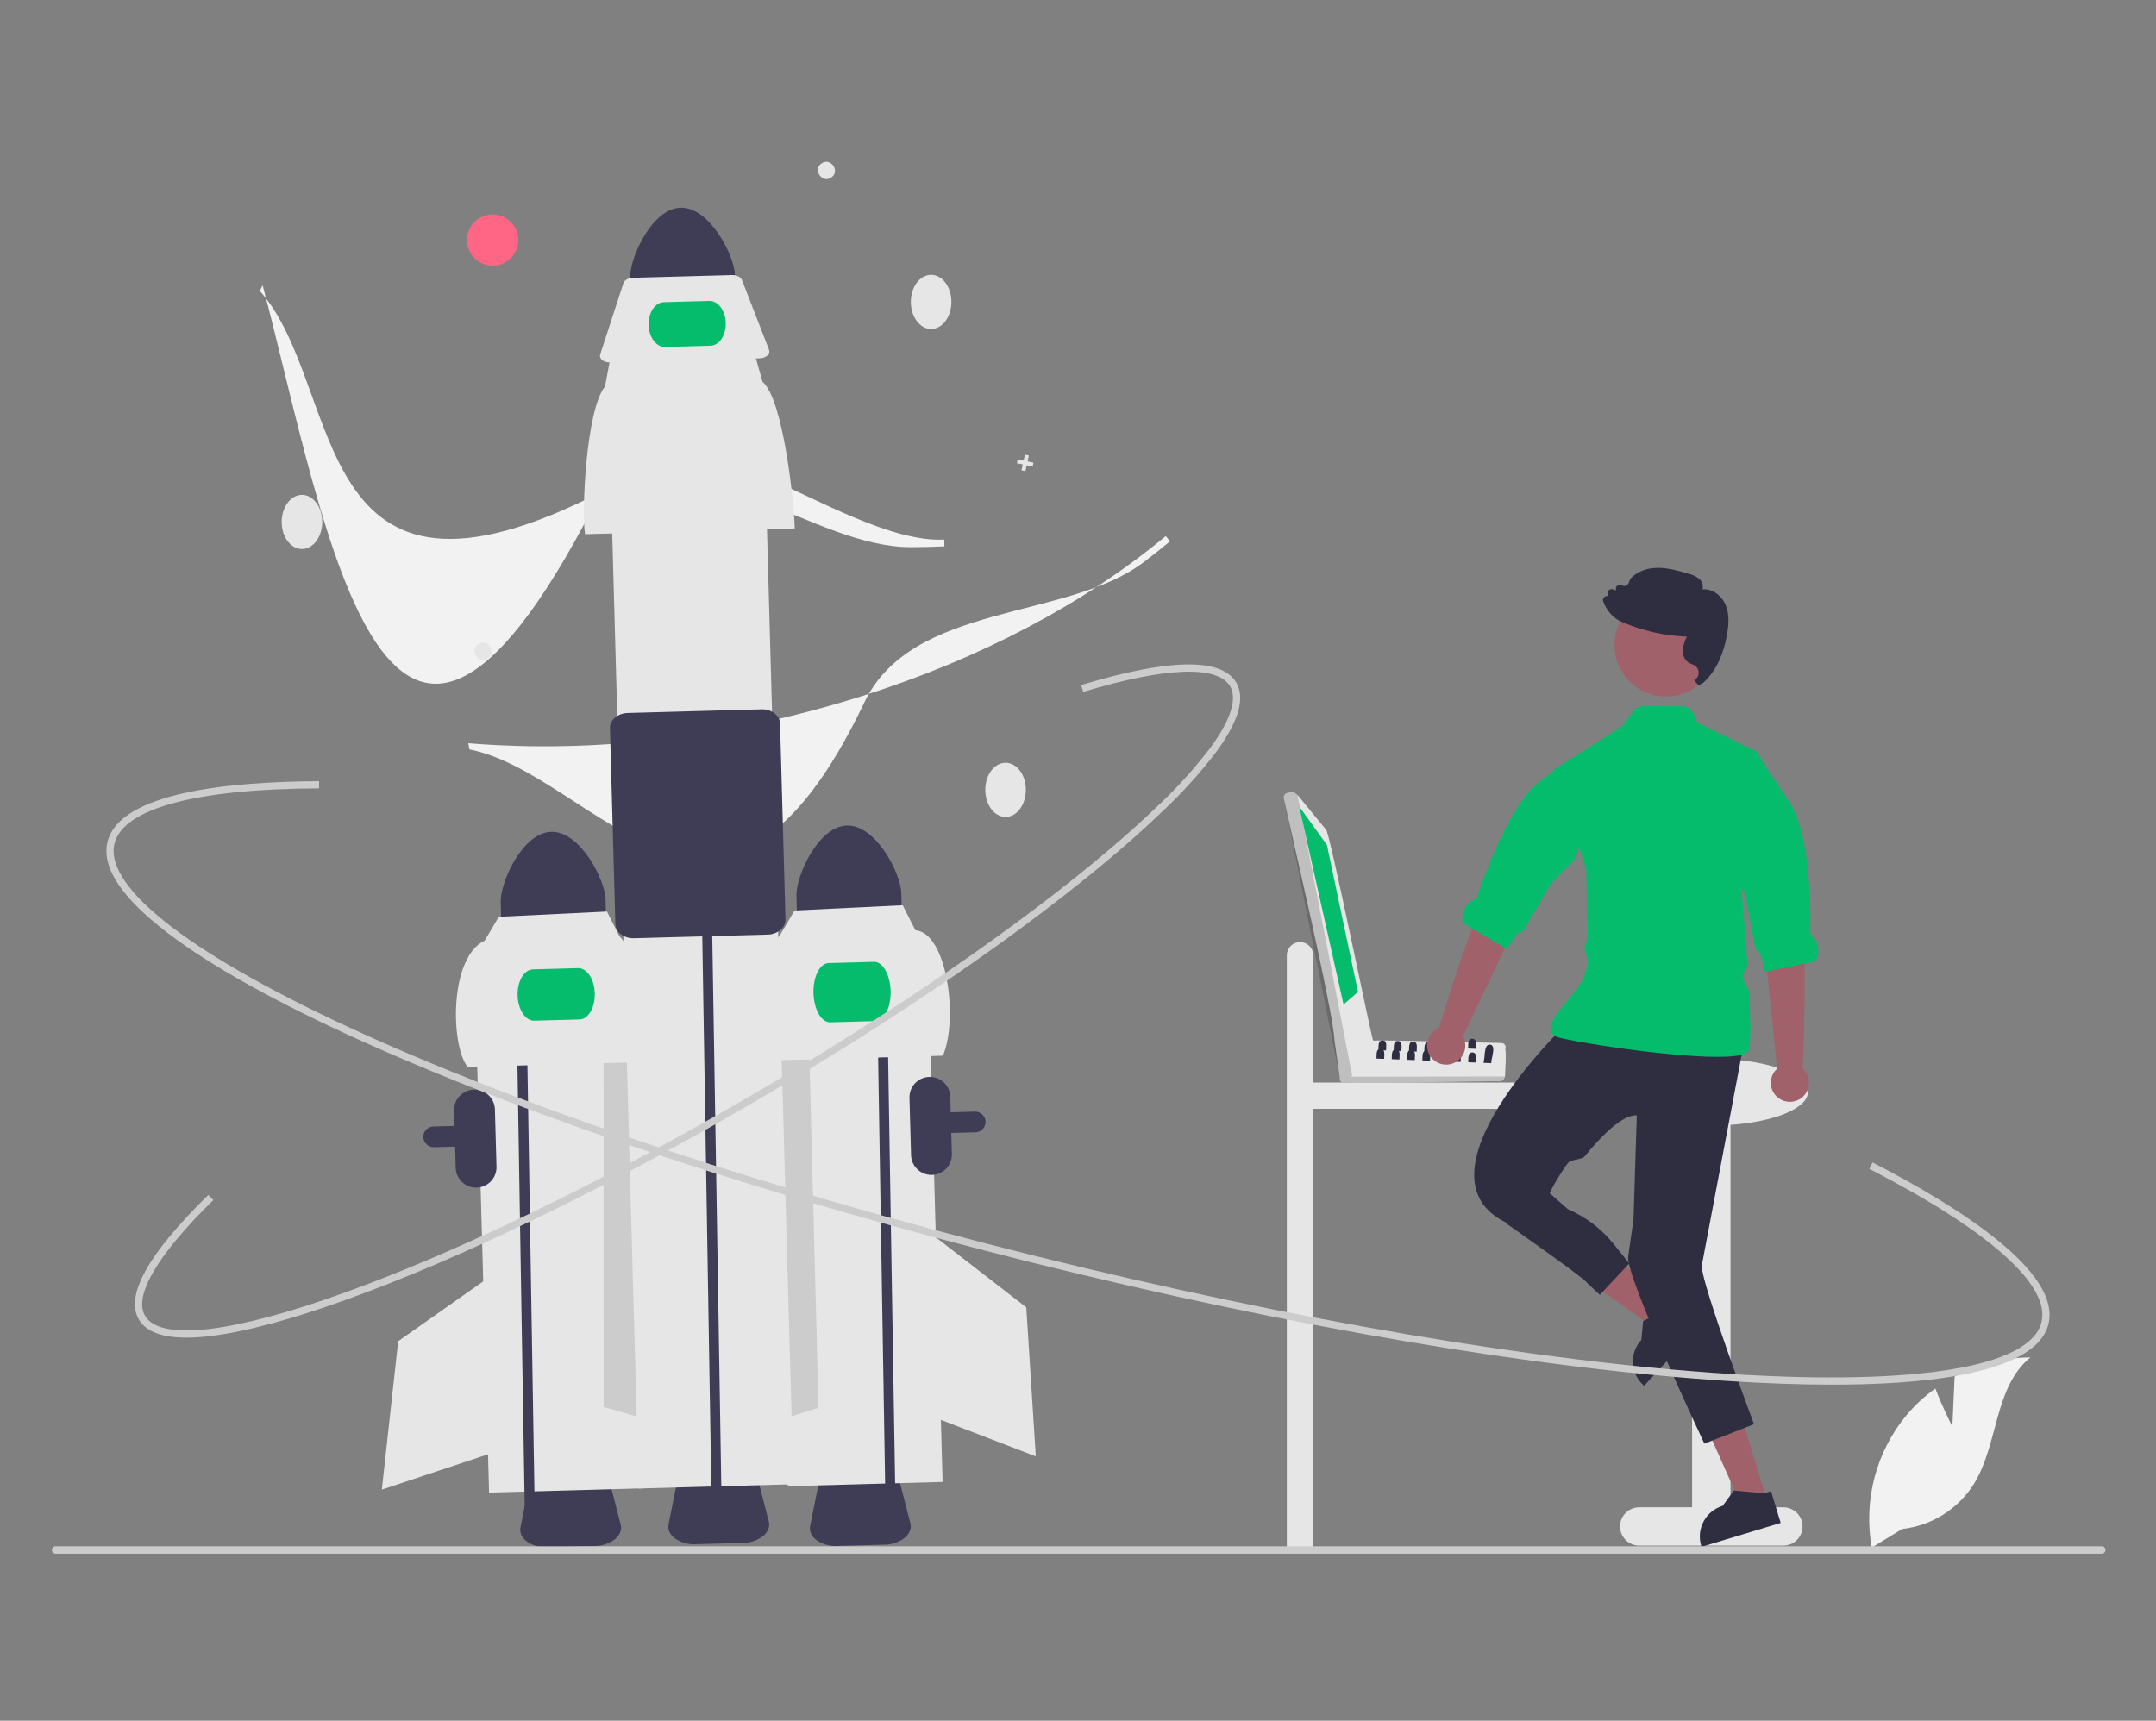 <svg width="803" height="641" viewBox="0 0 803 641" fill="none" xmlns="http://www.w3.org/2000/svg">
<rect x="0" y="0" width="803" height="641" fill="#808080" stroke="none"/>
<g clip-path="url(#clip0_1122_239)">
<path d="M484.193 350.957C485.497 350.957 486.749 351.473 487.671 352.392C488.594 353.312 489.112 354.558 489.112 355.858V403.268H583.472C584.777 403.268 586.028 403.785 586.951 404.704C587.873 405.623 588.391 406.869 588.391 408.169C588.391 409.469 587.873 410.715 586.951 411.635C586.028 412.554 584.777 413.07 583.472 413.07H489.112V577.026H479.273V355.858C479.273 354.558 479.792 353.312 480.714 352.392C481.637 351.473 482.888 350.957 484.193 350.957V350.957Z" fill="#E6E6E6"/>
<path d="M221.598 575.912L203.859 576.4C201.165 576.538 198.499 575.794 196.27 574.28C194.343 572.853 193.46 570.923 193.847 568.985L197.338 551.509C197.996 548.212 202.051 545.719 206.979 545.584L216.775 545.314C221.704 545.179 225.891 547.444 226.731 550.7L231.184 567.958C231.678 569.872 230.903 571.847 229.058 573.378C226.916 575.012 224.296 575.902 221.598 575.912V575.912Z" fill="#3F3D56"/>
<path d="M329.488 575.416L311.75 575.904C309.056 576.042 306.39 575.298 304.16 573.784C302.234 572.357 301.35 570.427 301.738 568.489L305.228 551.013C305.886 547.716 309.942 545.223 314.87 545.088L324.666 544.818C329.595 544.683 333.782 546.948 334.621 550.204L339.075 567.462C339.569 569.376 338.793 571.351 336.949 572.882C334.806 574.516 332.186 575.406 329.488 575.416V575.416Z" fill="#3F3D56"/>
<path d="M160.005 427.049C159.195 426.701 158.528 426.088 158.115 425.311C157.702 424.535 157.567 423.64 157.734 422.777C157.9 421.914 158.357 421.133 159.03 420.564C159.702 419.994 160.549 419.671 161.432 419.647L363.092 414.099C363.601 414.085 364.107 414.171 364.582 414.352C365.057 414.532 365.492 414.805 365.861 415.153C366.231 415.501 366.528 415.918 366.735 416.381C366.943 416.843 367.057 417.342 367.071 417.849V417.849C367.098 418.872 366.717 419.863 366.011 420.606C365.306 421.35 364.333 421.783 363.306 421.813L363.306 421.813L161.645 427.36C161.082 427.377 160.522 427.271 160.005 427.049Z" fill="#3F3D56"/>
<path d="M234.425 360.539L176.781 362.125L182.155 556.019L239.8 554.433L234.425 360.539Z" fill="#E6E6E6"/>
<path d="M235.886 357.055L224.805 387.127L224.815 524.137L238.317 527.995L235.886 357.055Z" fill="#CCCCCC"/>
<path d="M205.302 309.867C194.518 310.172 186.29 328.765 186.488 336.021L186.852 349.157L225.901 348.083L225.537 334.947C225.333 327.691 216.087 309.578 205.302 309.867Z" fill="#3F3D56"/>
<path d="M177.53 442.421C175.515 442.474 173.561 441.729 172.097 440.349C170.633 438.969 169.778 437.066 169.72 435.059L169.128 413.682C169.072 411.674 169.82 409.726 171.205 408.267C172.591 406.808 174.502 405.957 176.518 405.901C178.533 405.846 180.488 406.59 181.953 407.971C183.417 409.352 184.271 411.255 184.327 413.263L184.92 434.641C184.973 436.648 184.225 438.595 182.84 440.053C181.454 441.512 179.545 442.363 177.53 442.421Z" fill="#3F3D56"/>
<path d="M192.156 362.583L191.883 348.455L195.602 348.363L195.875 362.446L199.246 567.7L195.526 567.802" fill="#3F3D56"/>
<path d="M241.033 395.62L174.186 397.459C167.801 389.702 167.221 356.655 180.546 350.365L185.771 341.526L226.058 339.566L230.766 348.874C237.394 354.493 240.812 387.334 241.033 395.62Z" fill="#E6E6E6"/>
<path d="M215.873 379.77L198.969 380.235C195.707 380.325 192.933 376.109 192.787 370.838C192.641 365.567 195.177 361.205 198.439 361.115L215.343 360.65C218.605 360.56 221.379 364.776 221.525 370.047C221.671 375.318 219.135 379.681 215.873 379.77Z" fill="#05BC6C"/>
<path d="M183.144 475.109L148.298 499.632L142.211 554.922L182.86 541.392L183.144 475.109Z" fill="#E6E6E6"/>
<path d="M345.699 358.164L288.055 359.75L293.429 553.644L351.073 552.058L345.699 358.164Z" fill="#E6E6E6"/>
<path d="M289.438 357.703L301.298 387.479L304.857 524.443L291.46 528.648L289.438 357.703Z" fill="#CCCCCC"/>
<path d="M374.524 304.332C378.697 304.332 382.08 299.813 382.08 294.238C382.08 288.664 378.697 284.145 374.524 284.145C370.351 284.145 366.969 288.664 366.969 294.238C366.969 299.813 370.351 304.332 374.524 304.332Z" fill="#E6E6E6"/>
<path d="M315.451 307.523C304.667 307.828 296.438 326.422 296.636 333.677L297 346.813L336.05 345.739L335.685 332.603C335.481 325.348 326.236 307.235 315.451 307.523Z" fill="#3F3D56"/>
<path d="M326.617 367.006L326.344 352.878L330.063 352.785L330.336 366.868L333.707 572.122L329.987 572.225" fill="#3F3D56"/>
<path d="M351.187 393.276L284.341 395.116C283.175 388.097 284.683 355.345 290.701 348.022L295.926 339.182L336.213 337.223L340.921 346.53C352.815 347.496 356.976 379.68 351.187 393.276Z" fill="#E6E6E6"/>
<path d="M326.104 380.377L309.199 380.842C305.937 380.931 303.145 376.053 302.977 369.969C302.808 363.885 305.325 358.861 308.587 358.771L325.492 358.306C328.754 358.216 331.546 363.094 331.714 369.178C331.883 375.263 329.366 380.287 326.104 380.377Z" fill="#05BC6C"/>
<path d="M348.549 460.938L382.235 487.017L385.782 542.528L345.797 527.163L348.549 460.938Z" fill="#E6E6E6"/>
<path d="M339.141 203.829C302.996 203.829 261.456 163.868 224.703 182.854C113.425 240.34 128.743 144.146 96.773 108.371L97.823 106.273C122.025 198.248 143.924 344.806 225.186 180.415C245.542 139.235 312.351 202.887 351.676 201.009L351.744 203.53C347.591 203.73 343.39 203.829 339.141 203.829Z" fill="#F2F2F2"/>
<path d="M425.897 209.482C397.084 231.224 339.752 224.356 321.96 261.598C268.092 374.359 222.006 288.462 174.841 279.173L174.406 276.87C221.622 280.772 272.268 274.718 320.867 259.363C364.786 245.488 403.97 224.847 434.181 199.695L435.763 201.664C432.574 204.321 429.285 206.927 425.897 209.482Z" fill="#F2F2F2"/>
<path d="M112.462 204.531C116.634 204.531 120.017 200.012 120.017 194.437C120.017 188.863 116.634 184.344 112.462 184.344C108.289 184.344 104.906 188.863 104.906 194.437C104.906 200.012 108.289 204.531 112.462 204.531Z" fill="#E6E6E6"/>
<path d="M346.798 122.554C350.97 122.554 354.353 118.035 354.353 112.461C354.353 106.886 350.97 102.367 346.798 102.367C342.625 102.367 339.242 106.886 339.242 112.461C339.242 118.035 342.625 122.554 346.798 122.554Z" fill="#E6E6E6"/>
<path d="M181.637 245.27C178.183 247.563 174.647 242.106 178.168 239.915C181.622 237.622 185.157 243.079 181.637 245.27Z" fill="#E6E6E6"/>
<path d="M309.535 66.165C306.081 68.458 302.546 63.001 306.066 60.809C309.52 58.517 313.056 63.974 309.535 66.165Z" fill="#E6E6E6"/>
<path d="M384.916 172.354L382.719 171.873L383.2 169.683L381.735 169.363L381.253 171.554L379.055 171.074L378.734 172.534L380.932 173.014L380.451 175.203L381.916 175.523L382.398 173.333L384.595 173.813L384.916 172.354Z" fill="#E6E6E6"/>
<path d="M183.486 98.964C188.773 98.964 193.059 94.694 193.059 89.427C193.059 84.16 188.773 79.891 183.486 79.891C178.2 79.891 173.914 84.16 173.914 89.427C173.914 94.694 178.2 98.964 183.486 98.964Z" fill="#FF6584"/>
<path d="M253.498 77.359C242.713 77.664 234.485 96.258 234.683 103.513L235.047 116.649L274.096 115.575L273.732 102.439C273.528 95.183 264.282 77.071 253.498 77.359Z" fill="#3F3D56"/>
<path d="M276.754 574.768L259.016 575.256C256.321 575.394 253.656 574.649 251.426 573.136C249.5 571.708 248.616 569.779 249.003 567.841L252.494 550.364C253.152 547.067 257.207 544.575 262.136 544.439L271.932 544.17C276.86 544.034 281.047 546.3 281.887 549.556L286.34 566.813C286.834 568.727 286.059 570.703 284.215 572.234C282.072 573.867 279.452 574.757 276.754 574.768V574.768Z" fill="#3F3D56"/>
<path d="M284.66 160.981L227.016 162.566L237.879 554.501L295.523 552.915L284.66 160.981Z" fill="#E6E6E6"/>
<path d="M261.593 350.7L261.32 336.572L265.039 336.48L265.312 350.563L268.683 555.817L264.963 555.919" fill="#3F3D56"/>
<path d="M296.007 196.851L217.902 199C216.54 190.799 218.302 152.531 225.333 143.974L227.26 133.761L281.19 132.277L284.011 142.232C291.756 148.797 295.749 187.169 296.007 196.851Z" fill="#E6E6E6"/>
<path d="M282.895 133.484L227.242 135.015C225.188 135.071 223.492 133.997 223.454 132.615C223.449 132.415 223.478 132.217 223.54 132.028L232.185 105.496C232.555 104.36 234.028 103.526 235.748 103.478L272.655 102.463C274.375 102.416 275.893 103.168 276.325 104.282L286.426 130.298C286.943 131.629 285.75 133.013 283.761 133.391C283.475 133.445 283.186 133.476 282.895 133.484V133.484Z" fill="#E6E6E6"/>
<path d="M232.738 348.897C232.235 348.682 231.76 348.409 231.324 348.081C230.698 347.644 230.18 347.069 229.812 346.402C229.443 345.734 229.232 344.992 229.196 344.231L227.174 271.272C227.09 268.252 230.058 265.711 233.79 265.608L283.612 264.238C287.344 264.134 290.447 266.509 290.532 269.529L292.554 342.488C292.56 343.25 292.391 344.003 292.059 344.689C291.728 345.376 291.243 345.978 290.643 346.449C289.312 347.529 287.653 348.129 285.937 348.151L236.116 349.521C234.958 349.56 233.805 349.347 232.738 348.897V348.897Z" fill="#3F3D56"/>
<path d="M264.619 128.788L247.715 129.253C244.453 129.343 241.695 125.671 241.567 121.07C241.44 116.468 243.99 112.65 247.252 112.56L264.157 112.095C267.419 112.006 270.177 115.677 270.305 120.279C270.432 124.881 267.881 128.699 264.619 128.788Z" fill="#05BC6C"/>
<path d="M664.201 561.51H644.524V419.048C660.983 417.873 673.353 412.851 673.353 406.834C673.353 399.945 657.136 394.359 637.13 394.359C617.124 394.359 600.906 399.945 600.906 406.834C600.906 412.909 613.517 417.967 630.214 419.079V561.51H610.537C608.639 561.51 606.819 562.261 605.477 563.598C604.135 564.935 603.381 566.748 603.381 568.638C603.381 570.529 604.135 572.342 605.477 573.679C606.819 575.016 608.639 575.767 610.537 575.767H664.201C666.099 575.767 667.919 575.016 669.261 573.679C670.603 572.342 671.357 570.529 671.357 568.638C671.357 566.748 670.603 564.935 669.261 563.598C667.919 562.261 666.099 561.51 664.201 561.51Z" fill="#E6E6E6"/>
<path d="M624.707 489.185L618.244 496.202L588 474.705L597.539 464.348L624.707 489.185Z" fill="#A0616A"/>
<path d="M608.177 507.704C608.24 509.273 608.616 510.815 609.282 512.238C609.947 513.662 610.89 514.94 612.055 515.998L612.339 516.262L620.816 507.058L633.178 493.635L624.052 485.289L622.404 487.082L622.232 487.267L614.02 491.137L612.28 491.961L611.982 492.099L611.327 499.107V499.114C610.256 500.266 609.426 501.619 608.885 503.094C608.345 504.569 608.104 506.136 608.177 507.704V507.704Z" fill="#2F2E41"/>
<path d="M658.194 559.188L649.047 561.957L633.977 528.125L647.477 524.039L658.194 559.188Z" fill="#A0616A"/>
<path d="M633.611 575.867L633.723 576.242L663.217 567.316L659.617 555.508L657.288 556.214L657.043 556.286L646.078 555.284L645.754 555.258L641.604 560.961C638.56 561.881 636.008 563.969 634.509 566.764C633.01 569.56 632.687 572.834 633.611 575.867H633.611Z" fill="#2F2E41"/>
<path d="M582.771 382.047C582.771 382.047 524.371 438.222 561.29 455.609H572.701C575.182 447.577 578.994 440.015 583.981 433.237C585.059 431.831 589.098 432.117 590.22 430.747C597.068 422.383 604.493 415.199 609.621 415.485L608.394 454.298L606.409 468.143C605.366 475.299 634.786 537.79 634.786 537.79L653.277 530.55C653.277 530.55 634.012 479.08 633.786 471.659L649.225 390.072L582.771 382.047Z" fill="#2F2E41"/>
<path d="M577.895 384.819C578.193 385.242 578.582 385.594 579.033 385.848C579.778 386.267 580.584 386.565 581.422 386.731C594.571 389.705 637.525 395.869 648.675 392.928C650.045 392.572 650.938 392.071 651.229 391.412C652.163 389.329 652.043 380.528 651.494 369.9C651.395 367.909 649.191 365.753 649.059 363.67C648.966 362.108 650.945 360.637 650.839 359.049C650.111 348.302 649.172 337.352 648.543 330.43C648.146 325.98 647.874 323.197 647.874 323.197L654.657 280.589L654.34 280.068L653.982 279.89L632.112 269.104L630.921 266.072C630.575 265.199 629.975 264.449 629.198 263.918C628.421 263.388 627.502 263.103 626.56 263.098L612.154 263.039C611.406 263.035 610.669 263.209 610.002 263.546C609.336 263.883 608.76 264.374 608.322 264.977L604.418 270.364L578.61 286.845L578.709 287.149L590.819 323.863L590.879 326.725V326.731L591.329 349.74L590.078 352.858L591.487 357.974C591.487 357.974 590.839 363.953 587.365 368.397C584.215 372.432 580.205 376.638 578.392 380.053V380.06C577.386 381.945 577.048 383.58 577.895 384.819Z" fill="#05BC6C"/>
<path d="M558.484 452.275L561.606 456.204C561.606 456.204 590.314 476.214 591.3 478.084L595.837 482.361L606.815 470.67L601.106 463.541C596.538 457.836 590.635 453.334 583.915 450.429V450.429L575.165 442.695L558.484 452.275Z" fill="#2F2E41"/>
<path d="M661.897 398.089L656.669 347.674L655.289 326.925L669.922 324.289C669.922 324.289 669.342 339.125 671.259 347.496C673.151 355.756 671.51 396.982 671.393 398.084C672.468 399.041 673.225 400.301 673.566 401.697C673.906 403.093 673.813 404.558 673.299 405.9C672.785 407.242 671.874 408.397 670.687 409.212C669.5 410.027 668.093 410.463 666.651 410.464C665.209 410.465 663.801 410.029 662.614 409.216C661.426 408.402 660.514 407.248 659.999 405.906C659.483 404.565 659.389 403.099 659.728 401.704C660.067 400.308 660.823 399.047 661.897 398.089V398.089Z" fill="#A0616A"/>
<path d="M644.469 321.737L648.545 330.426L649.968 333.452L653.799 353.441L655.712 355.465L657.359 361.999L658.134 361.841L672.096 358.96L676.166 358.122C677.083 356.6 677.445 354.808 677.189 353.051C676.934 351.293 676.077 349.678 674.763 348.477C674.485 348.227 674.254 347.983 674.26 347.752C674.492 333.848 673.638 308.459 665.929 298.01C663.481 294.694 662.012 291.391 659.874 289.083C659.867 289.077 659.867 289.07 659.861 289.07L654.66 280.586L654.342 280.065L653.985 279.887L644.469 321.737Z" fill="#05BC6C"/>
<path d="M620.488 259.466C631.074 259.466 639.656 250.916 639.656 240.37C639.656 229.823 631.074 221.273 620.488 221.273C609.902 221.273 601.32 229.823 601.32 240.37C601.32 250.916 609.902 259.466 620.488 259.466Z" fill="#A0616A"/>
<path d="M643.247 236.262C643.808 233.053 644.246 228.893 642.638 225.194C641.279 222.082 637.879 219.164 634.101 219.558C634.28 218.855 634.26 218.117 634.043 217.425C633.826 216.733 633.421 216.114 632.873 215.638C631.642 214.675 630.209 214.004 628.68 213.674C625.128 212.634 621.449 211.555 617.65 211.535C613.387 211.512 609.609 212.967 607.293 215.533L607.236 215.616L606.542 217.268C606.449 217.489 606.309 217.688 606.132 217.851C605.954 218.013 605.744 218.136 605.514 218.21C605.285 218.285 605.041 218.309 604.801 218.28C604.56 218.251 604.33 218.169 604.125 218.04C603.9 217.903 603.643 217.826 603.38 217.817C603.116 217.809 602.855 217.869 602.622 217.992C602.389 218.115 602.192 218.296 602.05 218.518C601.909 218.74 601.829 218.995 601.817 219.257L601.78 219.962L600.785 219.567C600.536 219.467 600.264 219.434 599.998 219.474C599.731 219.513 599.481 219.622 599.271 219.79C599.062 219.958 598.901 220.179 598.806 220.43C598.71 220.68 598.684 220.952 598.729 221.216L598.862 222.055C598.648 222.016 598.428 222.02 598.216 222.068C598.004 222.116 597.804 222.205 597.627 222.332C597.375 222.517 597.187 222.777 597.093 223.075C596.998 223.373 597.001 223.693 597.1 223.989C597.872 226.183 599.19 228.145 600.932 229.692C601.713 230.395 602.589 230.988 603.533 231.453C603.729 231.552 603.934 231.646 604.145 231.734C611.784 234.997 619.957 236.841 628.262 237.176C627.476 238.669 626.969 240.291 626.764 241.963C626.651 242.912 626.8 243.874 627.197 244.745C627.593 245.615 628.221 246.361 629.013 246.901C629.356 247.097 629.717 247.261 630.09 247.392C630.446 247.523 630.791 247.683 631.122 247.869C631.607 248.161 632.006 248.576 632.279 249.071C632.551 249.566 632.688 250.124 632.674 250.688C632.661 251.253 632.498 251.804 632.202 252.286C631.906 252.767 631.488 253.163 630.99 253.432C630.99 253.432 632.416 255.167 632.644 255.137C633.553 254.932 634.374 254.448 634.992 253.753C639.143 249.738 641.921 243.856 643.247 236.262Z" fill="#2F2E41"/>
<path d="M727.16 531.446L727.993 512.784C736.678 508.16 746.364 505.717 756.212 505.668C742.659 516.707 744.352 537.986 735.164 552.831C732.263 557.439 728.358 561.338 723.738 564.238C719.119 567.138 713.904 568.965 708.479 569.584L697.138 576.503C695.581 567.859 695.925 558.982 698.143 550.484C700.362 541.985 704.404 534.067 709.99 527.275C713.162 523.495 716.799 520.128 720.815 517.254C723.531 524.39 727.16 531.446 727.16 531.446Z" fill="#F2F2F2"/>
<path d="M784.188 577.392C784.189 577.574 784.153 577.754 784.084 577.922C784.014 578.09 783.912 578.243 783.783 578.372C783.654 578.5 783.5 578.602 783.331 578.672C783.163 578.741 782.982 578.776 782.799 578.776H20.717C20.349 578.776 19.995 578.63 19.735 578.37C19.474 578.111 19.328 577.759 19.328 577.392C19.328 577.025 19.474 576.673 19.735 576.413C19.995 576.154 20.349 576.008 20.717 576.008H782.799C782.982 576.007 783.163 576.043 783.331 576.112C783.5 576.181 783.654 576.283 783.783 576.412C783.912 576.541 784.014 576.693 784.084 576.862C784.153 577.03 784.189 577.21 784.188 577.392V577.392Z" fill="#CCCCCC"/>
<path d="M347.131 437.685C345.116 437.738 343.163 436.993 341.699 435.613C340.234 434.232 339.38 432.33 339.322 430.323L338.729 408.945C338.676 406.939 339.425 404.994 340.81 403.537C342.196 402.08 344.105 401.23 346.119 401.175C348.133 401.119 350.087 401.863 351.551 403.241C353.015 404.62 353.87 406.521 353.928 408.527L354.521 429.905C354.574 431.912 353.826 433.859 352.441 435.317C351.055 436.776 349.146 437.627 347.131 437.685V437.685Z" fill="#3F3D56"/>
<path d="M682.401 515.816C670.852 515.816 658.195 515.381 644.428 514.511C573.22 510.006 480.985 494.344 384.712 470.411C288.44 446.477 199.632 417.13 134.649 387.778C102.993 373.479 78.698 359.944 62.438 347.548C45.223 334.426 37.693 322.987 40.056 313.552C44.661 295.17 85.431 291.148 118.822 291.012L118.833 293.685C72.978 293.872 45.926 301.158 42.66 314.199C38.5 330.809 72.432 356.739 135.757 385.343C200.597 414.631 289.242 443.921 385.362 467.817C481.482 491.713 573.547 507.348 644.598 511.843C713.985 516.234 756.169 509.226 760.33 492.616C763.784 478.825 741.012 458.51 696.21 435.411L697.443 433.037C729.997 449.821 767.784 473.894 762.933 493.263C760.57 502.699 748.528 509.271 727.143 512.798C714.953 514.808 699.98 515.816 682.401 515.816Z" fill="#CCCCCC"/>
<path d="M69.469 498.3C60.304 498.3 54.347 496.032 51.71 491.522C46.51 482.628 55.219 467.023 77.595 445.141L79.474 447.048C58.689 467.376 49.652 482.692 54.028 490.176C56.797 494.91 65.037 496.607 77.862 495.081C90.595 493.567 107.468 489.053 128.014 481.666C170.311 466.458 223.378 440.805 277.438 409.432C331.497 378.06 380.072 344.726 414.217 315.571C420.775 309.971 426.728 304.582 431.908 299.558C438.708 293.123 444.982 286.157 450.669 278.727C458.328 268.367 460.913 260.388 458.144 255.653C453.52 247.745 434.096 248.489 403.445 257.75L402.667 255.192C435.551 245.257 454.997 244.959 460.463 254.308C463.859 260.116 461.291 268.866 452.83 280.312C447.056 287.86 440.685 294.936 433.78 301.473C428.559 306.537 422.565 311.963 415.963 317.601C381.699 346.858 332.983 380.291 278.788 411.742C224.593 443.193 171.37 468.92 128.925 484.181C108.188 491.637 91.115 496.197 78.18 497.735C75.29 498.094 72.381 498.283 69.469 498.3V498.3Z" fill="#CCCCCC"/>
<path d="M559.193 388.548C552.562 388.417 516.942 387.398 511.1 387.649C510.77 386.496 499.697 400.634 499.428 400.722C499.248 400.91 499.117 401.14 499.046 401.39C498.975 401.64 498.965 401.903 499.018 402.158C499.071 402.412 499.186 402.65 499.351 402.851C499.517 403.052 499.728 403.211 499.969 403.312C500.619 403.706 558.044 402.648 558.74 402.786C559.041 402.781 559.334 402.692 559.586 402.528C559.839 402.365 560.039 402.133 560.165 401.861L560.549 401.004C560.589 399.539 561.07 392.051 560.638 390.771C560.744 390.53 560.789 390.268 560.768 390.006C560.747 389.744 560.661 389.492 560.517 389.272C560.374 389.051 560.178 388.87 559.947 388.744C559.716 388.617 559.457 388.55 559.193 388.548V388.548Z" fill="#E6E6E6"/>
<path opacity="0.17" d="M560.553 401C560.216 401.807 559.785 402.821 558.743 402.783L500.579 403.434C500.304 403.431 500.034 403.357 499.795 403.22C499.557 403.083 499.358 402.888 499.217 402.652C499.077 402.417 498.999 402.149 498.993 401.875C498.986 401.601 499.05 401.33 499.179 401.087L560.553 401Z" fill="black"/>
<path d="M511.375 387.475C510.749 386.396 495.199 309.739 493.901 309.098L483.284 296.159L482.335 295.448C481.015 294.726 477.85 295.214 478.135 297.222C480.629 309.136 496.672 376.989 497.024 387.568L498.955 401.045C498.99 401.274 499.072 401.494 499.197 401.689C499.322 401.885 499.486 402.052 499.68 402.181C499.874 402.309 500.092 402.396 500.322 402.435C500.551 402.474 500.786 402.465 501.012 402.408C501.565 402.348 502.094 402.146 502.545 401.821C502.997 401.496 503.355 401.06 503.585 400.555C503.73 400.08 512.102 387.751 511.375 387.475Z" fill="#E6E6E6"/>
<path opacity="0.17" d="M483.277 296.161L503.583 400.56C502.904 402.272 499.727 403.472 498.987 401.225C498.974 401.222 478.155 297.288 478.134 297.226C477.912 294.725 482.06 294.645 483.277 296.161Z" fill="black"/>
<path d="M483.891 300.43L494.203 314.751L505.779 369.52L500.398 374.197L483.891 300.43Z" fill="#05BC6C"/>
<path d="M552.539 395.932L555.392 396.048C555.437 395.215 555.575 394.39 555.804 393.588C556.233 391.557 556.618 389.142 554.838 389.151C553.63 389.035 553.219 390.559 553.004 392.216C552.949 393.465 552.793 394.708 552.539 395.932Z" fill="#2F2E41"/>
<path d="M536.172 392.108L538.095 392.179L539.025 392.215C539.007 391.199 539.481 389.105 538.327 388.588C538.144 388.509 537.946 388.47 537.746 388.472C536.664 388.41 536.342 389.23 536.243 390.174C536.181 390.744 536.208 391.35 536.19 391.823C536.19 391.921 536.181 392.019 536.172 392.108Z" fill="#2F2E41"/>
<path d="M530.477 391.877L532.408 391.957L533.33 391.993C533.312 390.826 533.929 388.277 532.051 388.241C530.316 388.143 530.539 390.344 530.494 391.592C530.494 391.69 530.485 391.788 530.477 391.877Z" fill="#2F2E41"/>
<path d="M524.773 391.655L526.696 391.726L527.627 391.762C527.609 390.604 528.226 388.055 526.348 388.019C524.612 387.912 524.836 390.113 524.791 391.37C524.791 391.468 524.782 391.566 524.773 391.655Z" fill="#2F2E41"/>
<path d="M519.078 391.424L521.01 391.504L521.931 391.54C521.913 390.372 522.531 387.833 520.652 387.788C518.917 387.69 519.141 389.891 519.096 391.139C519.096 391.237 519.087 391.335 519.078 391.424Z" fill="#2F2E41"/>
<path d="M513.383 391.199L515.306 391.271L516.236 391.306C516.218 390.237 516.737 388 515.359 387.617H515.35C515.223 387.58 515.09 387.562 514.957 387.564C514.795 387.549 514.631 387.565 514.474 387.608H514.465C513.267 387.92 513.436 389.792 513.401 390.914C513.401 391.012 513.392 391.11 513.383 391.199Z" fill="#2F2E41"/>
<path d="M546.789 390.596L549.642 390.712C549.642 390.605 549.642 390.489 549.651 390.355C549.722 389.677 549.734 388.995 549.687 388.315C549.589 387.566 549.267 386.978 548.363 386.96C547.442 386.907 547.075 387.495 546.932 388.252C546.899 388.381 546.875 388.512 546.861 388.645V388.653C546.789 389.348 546.834 390.097 546.789 390.596Z" fill="#2F2E41"/>
<path d="M541.094 390.361L543.947 390.477C544.007 389.712 544.025 388.945 544.001 388.178C543.92 387.394 543.607 386.752 542.668 386.735C541.72 386.672 541.353 387.314 541.21 388.107C541.076 388.873 541.147 389.791 541.094 390.361Z" fill="#2F2E41"/>
<path d="M535.391 390.138L536.24 390.174L538.244 390.254C538.235 389.827 538.315 389.203 538.324 388.588C538.332 388.404 538.326 388.219 538.306 388.036C538.235 387.207 537.94 386.521 536.965 386.503C535.972 386.449 535.623 387.136 535.498 387.973C535.373 388.722 535.444 389.586 535.391 390.138Z" fill="#2F2E41"/>
<path d="M546.844 395.71L549.697 395.817C549.688 394.658 550.296 392.11 548.418 392.074C546.54 391.958 546.951 394.542 546.844 395.71Z" fill="#2F2E41"/>
<path d="M541.141 395.479L543.994 395.594C543.985 394.427 544.593 391.879 542.715 391.843C540.836 391.736 541.248 394.32 541.141 395.479Z" fill="#2F2E41"/>
<path d="M535.445 395.256L538.298 395.363C538.289 394.534 538.603 393.001 538.093 392.182C537.981 392 537.823 391.852 537.634 391.753C537.445 391.654 537.233 391.608 537.019 391.62C536.727 391.589 536.432 391.662 536.188 391.825C535.275 392.422 535.535 394.311 535.445 395.256Z" fill="#2F2E41"/>
<path d="M529.75 395.022L532.603 395.138C532.594 394.309 532.898 392.785 532.406 391.957C532.295 391.772 532.136 391.622 531.945 391.521C531.754 391.421 531.54 391.374 531.324 391.386C531.031 391.354 530.736 391.427 530.492 391.591C529.58 392.206 529.839 394.086 529.75 395.022Z" fill="#2F2E41"/>
<path d="M524.055 394.799L526.908 394.906C526.899 394.077 527.212 392.544 526.702 391.725C526.591 391.543 526.432 391.395 526.243 391.296C526.054 391.197 525.842 391.151 525.629 391.163C525.336 391.132 525.042 391.205 524.797 391.368C523.885 391.965 524.144 393.854 524.055 394.799Z" fill="#2F2E41"/>
<path d="M518.352 394.569L521.205 394.685C521.196 393.856 521.5 392.332 521.008 391.504C520.898 391.318 520.738 391.167 520.547 391.067C520.356 390.966 520.141 390.92 519.926 390.933C519.633 390.901 519.338 390.974 519.094 391.138C518.182 391.753 518.441 393.633 518.352 394.569Z" fill="#2F2E41"/>
<path d="M512.656 394.346L515.509 394.453C515.5 393.624 515.805 392.1 515.304 391.271C515.193 391.089 515.035 390.94 514.846 390.842C514.656 390.743 514.444 390.697 514.23 390.71C513.938 390.679 513.643 390.752 513.399 390.915C512.486 391.521 512.746 393.401 512.656 394.346Z" fill="#2F2E41"/>
<path d="M544.877 386.11L566.623 340.291L574.845 321.178L561.923 313.848C561.923 313.848 557.522 328.033 552.922 335.293C548.383 342.458 536.18 381.884 535.922 382.963C534.59 383.51 533.455 384.447 532.668 385.651C531.882 386.855 531.481 388.268 531.518 389.704C531.555 391.139 532.029 392.53 532.877 393.692C533.725 394.853 534.907 395.731 536.266 396.209C537.626 396.687 539.099 396.742 540.49 396.368C541.882 395.994 543.127 395.207 544.06 394.113C544.994 393.018 545.572 391.667 545.718 390.238C545.864 388.809 545.571 387.37 544.878 386.11H544.877Z" fill="#A0616A"/>
<path d="M544.75 343.686L561.196 353.571L564.925 347.955L567.409 346.678L577.69 329.091L586.78 319.865L598.789 281.621L583.164 283.957L583.143 283.963C580.359 285.434 577.869 288.064 574.456 290.381C563.7 297.684 554.425 321.348 550.007 334.542C549.934 334.758 549.637 334.909 549.291 335.057C547.653 335.754 546.306 336.994 545.479 338.566C544.651 340.138 544.394 341.947 544.75 343.686L544.75 343.686Z" fill="#05BC6C"/>
</g>
<defs>
<clipPath id="clip0_1122_239">
<rect width="764.86" height="518.518" fill="white" transform="translate(19.328 60.258)"/>
</clipPath>
</defs>
</svg>
